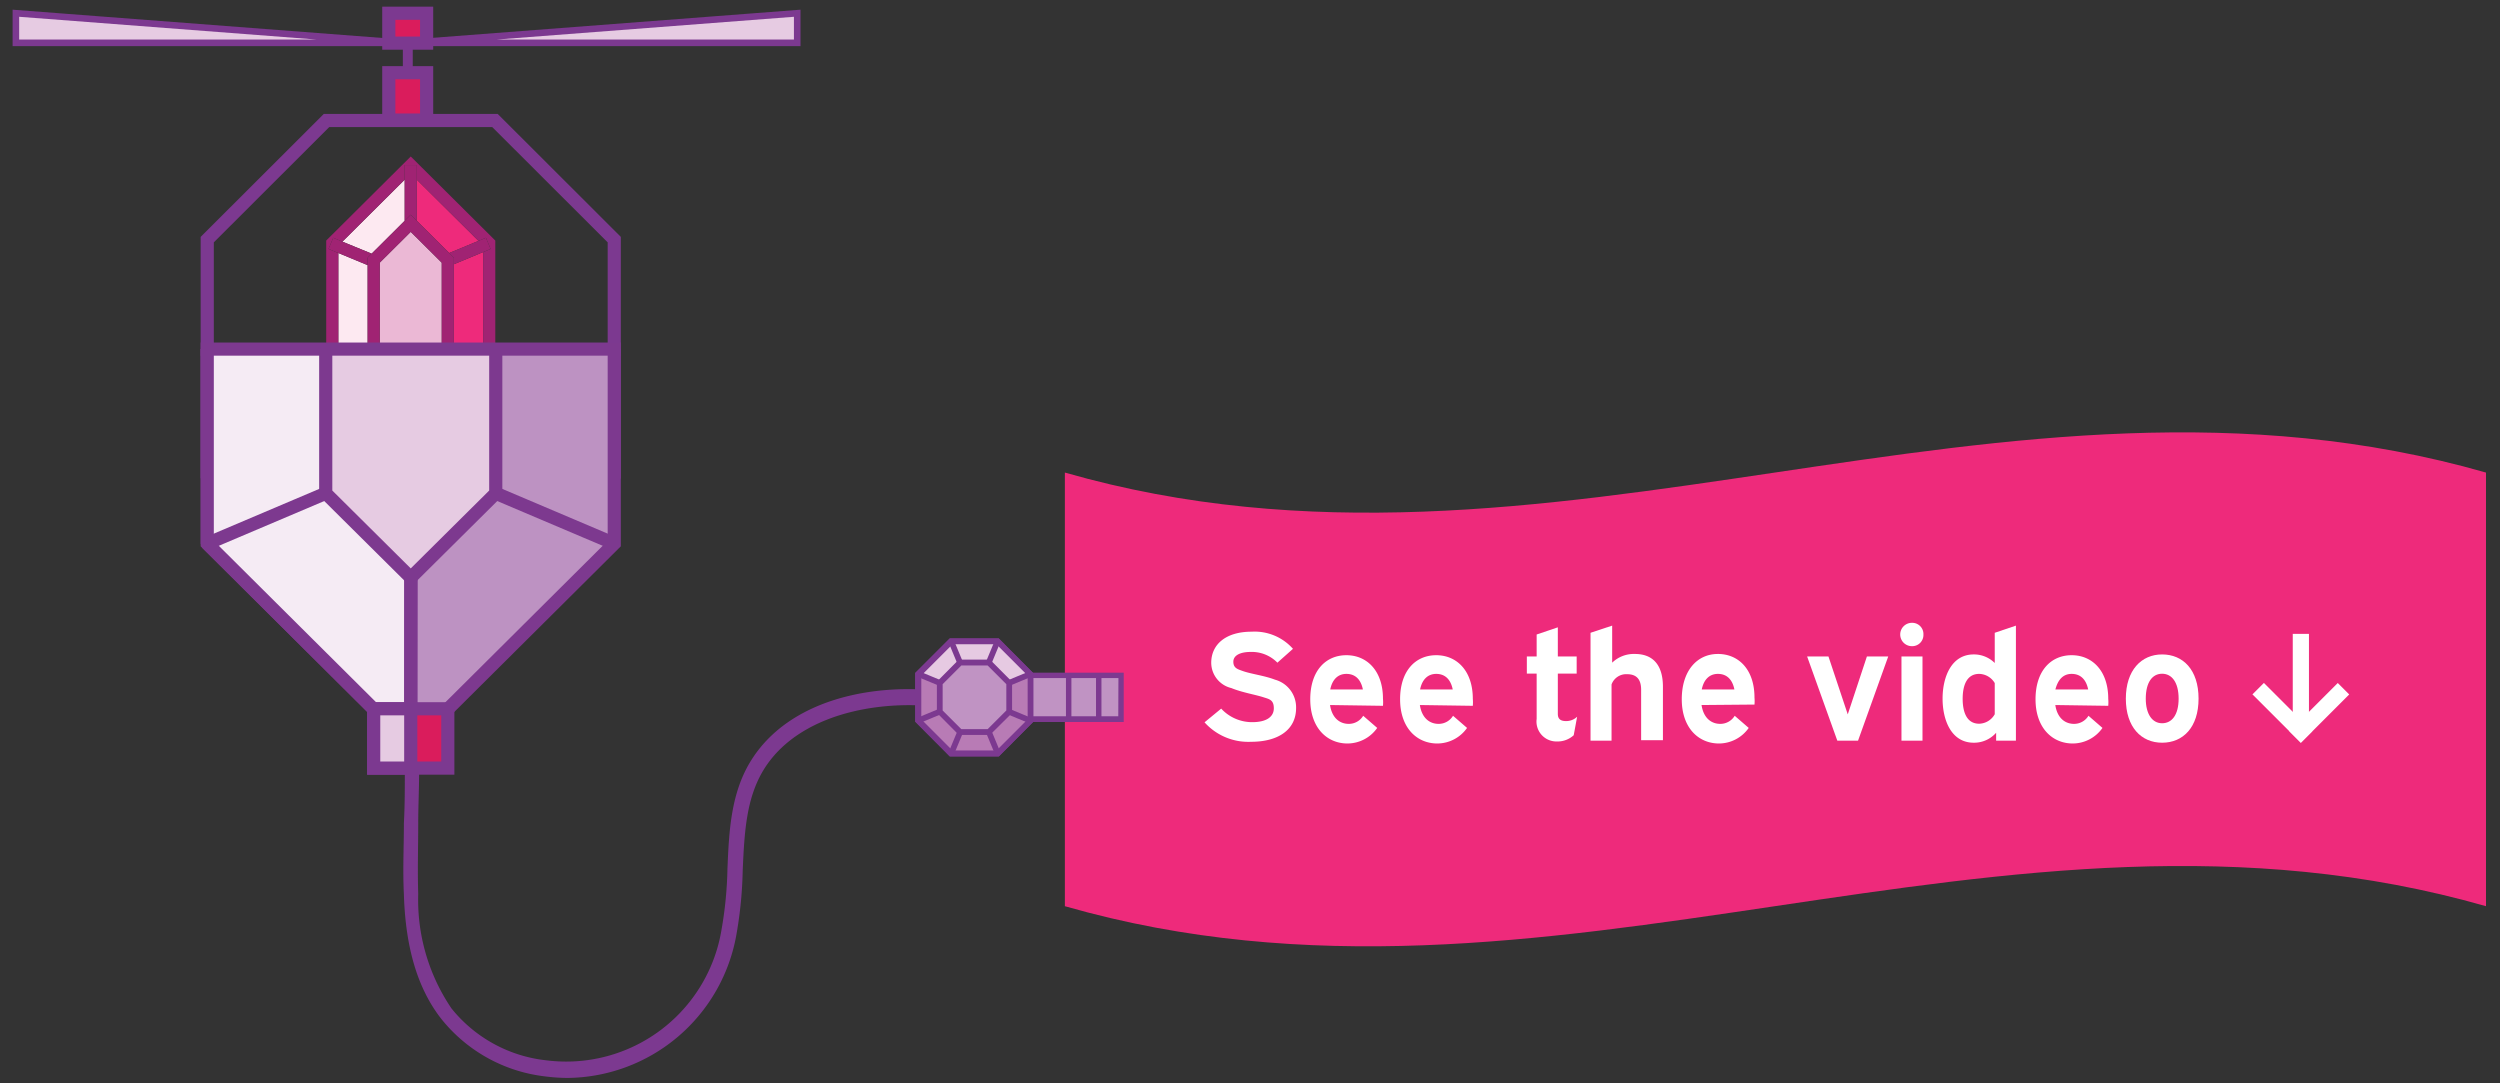 <svg id="Layer_1" data-name="Layer 1" xmlns="http://www.w3.org/2000/svg" width="160.56" height="69.56" viewBox="0 0 160.56 69.56"><rect x="0" y="0" width="160.56" height="69.56" fill="#333333" stroke="none"/><title>Artboard 1</title><path d="M159.66,58.2c-31.18-8.94-60.13,8.93-91.27,0V30.35c31.14,8.93,60.09-8.94,91.27,0Z" style="fill:#ee2a7b"/><path d="M78.43,45.51a2.7,2.7,0,0,0,2,.87c.9,0,1.38-.34,1.38-.89s-.3-.59-.67-.71c-.56-.18-1.35-.3-2.06-.59a1.68,1.68,0,0,1-1.29-1.62c0-1.17.92-2,2.59-2a3.29,3.29,0,0,1,2.66,1.1l-1,.89a2.3,2.3,0,0,0-1.71-.69c-.68,0-1.12.22-1.12.63s.29.48.56.58c.57.21,1.41.3,2.11.57a1.84,1.84,0,0,1,1.36,1.82c0,1.43-1.19,2.17-2.88,2.17a3.77,3.77,0,0,1-3-1.25Z" style="fill:#fff"/><path d="M85.42,45.28c.13.86.65,1.21,1.2,1.21a1.08,1.08,0,0,0,.93-.52l.9.78a2.34,2.34,0,0,1-1.91,1c-1.31,0-2.39-1-2.39-2.84s1-2.83,2.32-2.83,2.35,1,2.35,2.8a2.56,2.56,0,0,1,0,.45Zm0-1h2.11c-.14-.69-.53-1-1.06-1S85.56,43.63,85.43,44.3Z" style="fill:#fff"/><path d="M91.19,45.28c.13.86.65,1.21,1.2,1.21a1.08,1.08,0,0,0,.93-.52l.9.78a2.34,2.34,0,0,1-1.91,1c-1.31,0-2.39-1-2.39-2.84s1-2.83,2.32-2.83,2.35,1,2.35,2.8a2.56,2.56,0,0,1,0,.45Zm0-1h2.11c-.14-.69-.53-1-1.06-1S91.33,43.63,91.2,44.3Z" style="fill:#fff"/><path d="M98.69,42.16V40.75l1.36-.46v1.87h1.21v1.1h-1.21v2.59c0,.3.15.46.52.46a1,1,0,0,0,.72-.28l-.22,1.19a1.53,1.53,0,0,1-1.08.4,1.28,1.28,0,0,1-1.3-1.45V43.26h-.63v-1.1Z" style="fill:#fff"/><path d="M103.54,40.18v2.38A2,2,0,0,1,105,42c1.07,0,1.8.61,1.8,2.11v3.43H105.4V44.3c0-.73-.35-1-.9-1a1,1,0,0,0-1,.66v3.61h-1.35V40.64Z" style="fill:#fff"/><path d="M109.28,45.28c.13.86.65,1.21,1.2,1.21a1.08,1.08,0,0,0,.93-.52l.9.78a2.34,2.34,0,0,1-1.91,1c-1.31,0-2.39-1-2.39-2.84S109,42,110.33,42s2.35,1,2.35,2.8a2.56,2.56,0,0,1,0,.45Zm0-1h2.11c-.14-.69-.53-1-1.06-1S109.42,43.63,109.29,44.3Z" style="fill:#fff"/><path d="M117.43,42.16l1.24,3.72,1.23-3.72h1.37l-1.94,5.41H118l-1.94-5.41Z" style="fill:#fff"/><path d="M123.53,40.75a.72.72,0,0,1-.74.75.75.75,0,0,1,0-1.5A.72.72,0,0,1,123.53,40.75Zm-.06,1.41v5.41h-1.35V42.16Z" style="fill:#fff"/><path d="M129.47,40.18v7.39H128.2v-.51a1.88,1.88,0,0,1-1.44.64c-1.44,0-2-1.45-2-2.83s.56-2.84,2-2.84a1.89,1.89,0,0,1,1.35.55V40.64Zm-1.36,5.69v-2a1.19,1.19,0,0,0-1-.59c-.79,0-1.06.73-1.06,1.6s.27,1.6,1.06,1.6A1.18,1.18,0,0,0,128.11,45.87Z" style="fill:#fff"/><path d="M132,45.28c.13.86.65,1.21,1.2,1.21a1.08,1.08,0,0,0,.93-.52l.9.78a2.34,2.34,0,0,1-1.91,1c-1.31,0-2.39-1-2.39-2.84s1-2.83,2.32-2.83,2.35,1,2.35,2.8a2.56,2.56,0,0,1,0,.45Zm0-1h2.11c-.14-.69-.53-1-1.06-1S132.17,43.63,132,44.3Z" style="fill:#fff"/><path d="M141.2,44.87c0,1.85-1,2.83-2.34,2.83s-2.33-1-2.33-2.83,1-2.84,2.33-2.84S141.2,43,141.2,44.87Zm-3.39,0c0,1,.42,1.58,1.05,1.58s1.06-.54,1.06-1.58-.43-1.6-1.06-1.6S137.81,43.82,137.81,44.88Z" style="fill:#fff"/><rect x="147.25" y="40.71" width="1.04" height="5.64" style="fill:#fff"/><rect x="148.44" y="43.59" width="1.04" height="4.39" transform="translate(76 -91.92) rotate(45)" style="fill:#fff"/><rect x="146.07" y="43.59" width="1.04" height="4.39" transform="translate(282.61 -25.5) rotate(135)" style="fill:#fff"/><path d="M36.42,69.23a11.13,11.13,0,0,0,10.89-9.29,26.45,26.45,0,0,0,.39-4.06c.11-2.39.21-4.65,1.4-6.53,2.41-3.8,8.36-4.71,13-3.65l.22-1c-4.81-1.1-11.27-.29-14.05,4.09-1.34,2.11-1.45,4.61-1.55,7a25.15,25.15,0,0,1-.38,3.91,10.11,10.11,0,0,1-11.24,8.4A9.06,9.06,0,0,1,29,64.77a12.42,12.42,0,0,1-2.14-7.36c-.05-1.55,0-3,0-4.53,0-1.11.06-2.27.06-3.55H26c0,1.27,0,2.42-.06,3.53,0,1.54-.08,3,0,4.58.1,3.4.87,6,2.35,7.93A10,10,0,0,0,35,69.13,12.07,12.07,0,0,0,36.42,69.23Z" style="fill:#7c3990"/><rect x="64" y="43.38" width="7.99" height="2.82" transform="translate(136 89.57) rotate(-180)" style="fill:#c093c3"/><path d="M63.83,43.2h8.34v3.17H63.83Zm8,.35H64.18V46h7.64Z" style="fill:#7d3990"/><polygon points="21.73 16.25 21.73 25.2 23.61 25.2 23.61 17.03 21.73 16.25" style="fill:#fde9f1"/><polygon points="25.99 14.18 25.99 11.54 21.99 15.52 23.87 16.29 25.99 14.18" style="fill:#fde9f1"/><polygon points="29.15 16.97 29.15 25.2 31.03 25.2 31.03 16.19 29.15 16.97" style="fill:#ee2a7b"/><polygon points="28.85 16.25 30.73 15.47 26.77 11.54 26.77 14.18 28.85 16.25" style="fill:#ee2a7b"/><polygon points="26.38 14.89 24.39 16.87 24.39 25.2 28.37 25.2 28.37 16.87 26.38 14.89" style="fill:#ebb8d5"/><polygon points="21.73 16.25 21.1 15.99 21.4 15.27 21.99 15.52 25.99 11.54 25.99 10.6 26.77 10.6 26.77 11.54 30.73 15.47 31.21 15.27 31.51 15.99 31.03 16.19 31.03 25.2 31.81 25.2 31.81 15.45 26.38 10.05 20.95 15.45 20.95 25.2 21.73 25.2 21.73 16.25" style="fill:#a02373"/><polygon points="26.38 13.79 26.77 14.18 26.77 11.54 26.77 10.6 25.99 10.6 25.99 11.54 25.99 14.18 26.38 13.79" style="fill:#a02373"/><polygon points="29.15 16.55 29.15 16.97 31.03 16.19 31.51 15.99 31.21 15.27 30.73 15.47 28.85 16.25 29.15 16.55" style="fill:#a02373"/><polygon points="23.61 16.55 23.87 16.29 21.99 15.52 21.4 15.27 21.1 15.99 21.73 16.25 23.61 17.03 23.61 16.55" style="fill:#a02373"/><polygon points="29.15 16.55 28.85 16.25 26.77 14.18 26.38 13.79 25.99 14.18 23.87 16.29 23.61 16.55 23.61 17.03 23.61 25.2 24.39 25.2 24.39 16.87 26.38 14.89 28.37 16.87 28.37 25.2 29.15 25.2 29.15 16.97 29.15 16.55" style="fill:#a02373"/><polygon points="31.79 7.74 20.97 7.74 13.31 15.39 13.31 30.53 20.97 38.19 31.79 38.19 39.45 30.53 39.45 15.39 31.79 7.74" style="fill:none;stroke:#7c3990;stroke-miterlimit:10;stroke-width:0.845px"/><polyline points="13.31 22.42 13.31 34.91 26.38 47.91 39.45 34.91 39.45 22.42" style="fill:#bd92c2;stroke:#7d398f;stroke-miterlimit:10;stroke-width:0.845px"/><polyline points="13.31 22.42 13.31 34.91 26.38 47.91 26.4 34.91 26.4 22.42" style="fill:#f5ebf4;stroke:#7d398f;stroke-linejoin:bevel;stroke-width:0.845px"/><polyline points="31.84 22.42 31.84 31.68 26.38 37.1 20.92 31.68 20.92 22.42" style="fill:#e6cbe2;stroke:#7d398f;stroke-miterlimit:10;stroke-width:0.845px"/><line x1="31.84" y1="31.68" x2="39.45" y2="34.91" style="fill:none;stroke:#7d398f;stroke-miterlimit:10;stroke-width:0.845px"/><line x1="26.38" y1="37.1" x2="26.38" y2="47.91" style="fill:none;stroke:#7d398f;stroke-miterlimit:10;stroke-width:0.845px"/><line x1="20.92" y1="31.68" x2="13.31" y2="34.91" style="fill:none;stroke:#7d398f;stroke-miterlimit:10;stroke-width:0.845px"/><line x1="13.31" y1="22.42" x2="39.45" y2="22.42" style="fill:none;stroke:#7d398f;stroke-linecap:square;stroke-linejoin:bevel;stroke-width:0.845px"/><rect x="24" y="45.52" width="4.76" height="3.81" style="fill:#da1c5c;stroke:#7c3990;stroke-miterlimit:10;stroke-width:0.845px"/><rect x="24" y="45.52" width="2.38" height="3.81" style="fill:#e6cbe2;stroke:#7c3990;stroke-miterlimit:10;stroke-width:0.845px"/><polygon points="58.98 46.28 58.98 43.29 61.09 41.18 64.08 41.18 66.19 43.29 66.19 46.28 64.08 48.39 61.09 48.39 58.98 46.28" style="fill:#e6cae2"/><path d="M64.15,48.58H61l-2.22-2.23V43.22L61,41h3.14l2.22,2.23v3.13ZM64,41.37H61.17l-2,2V46.2l2,2H64l2-2V43.37Z" style="fill:#7c3990"/><polygon points="58.98 43.29 58.98 46.28 61.09 48.39 64.08 48.39 66.19 46.28 66.19 43.29 64.81 43.86 60.35 43.86 58.98 43.29" style="fill:#b87bb5"/><polygon points="60.35 45.71 60.35 43.86 61.66 42.56 63.51 42.56 64.81 43.86 64.81 45.71 63.51 47.01 61.66 47.01 60.35 45.71" style="fill:#c093c3"/><path d="M63.58,47.2h-2l-1.41-1.42v-2l1.41-1.42h2L65,43.79v2Zm-.15-4.46H61.74l-1.2,1.2v1.69l1.2,1.2h1.69l1.2-1.2V43.94Z" style="fill:#7c3990"/><rect x="59.48" y="42.83" width="0.37" height="1.49" transform="translate(-3.43 82.02) rotate(-67.5)" style="fill:#7c3990"/><rect x="58.92" y="45.81" width="1.49" height="0.37" transform="translate(-13.06 26.34) rotate(-22.51)" style="fill:#7c3990"/><rect x="60.63" y="47.52" width="1.49" height="0.37" transform="translate(-6.19 86.14) rotate(-67.49)" style="fill:#7c3990"/><rect x="63.61" y="46.96" width="0.37" height="1.49" transform="translate(-13.4 28.04) rotate(-22.5)" style="fill:#7c3990"/><rect x="65.31" y="45.25" width="0.37" height="1.49" transform="translate(-2.06 88.91) rotate(-67.5)" style="fill:#7c3990"/><rect x="64.76" y="43.39" width="1.49" height="0.37" transform="translate(-11.69 28.39) rotate(-22.51)" style="fill:#7c3990"/><rect x="63.05" y="41.68" width="1.49" height="0.37" transform="translate(0.69 84.77) rotate(-67.49)" style="fill:#7c3990"/><rect x="61.19" y="41.12" width="0.37" height="1.49" transform="translate(-11.35 26.68) rotate(-22.5)" style="fill:#7c3990"/><path d="M64.15,48.58H61l-2.22-2.23V43.22L61,41h3.14l2.22,2.23v3.13ZM64,41.37H61.17l-2,2V46.2l2,2H64l2-2V43.37Z" style="fill:#7c3990"/><line x1="26.19" y1="1.56" x2="26.19" y2="6.39" style="fill:none;stroke:#7c3990;stroke-miterlimit:10;stroke-width:0.634px"/><rect x="24.97" y="4.67" width="2.43" height="3.04" style="fill:#da1c5c;stroke:#7c3990;stroke-miterlimit:10;stroke-width:0.845px"/><polygon points="26.37 2.75 51.2 2.75 51.2 0.85 26.37 2.75" style="fill:#e6cbe2;stroke:#7c3990;stroke-miterlimit:10;stroke-width:0.422px"/><rect x="24.97" y="0.85" width="2.43" height="1.92" style="fill:#da1c5c;stroke:#7c3990;stroke-miterlimit:10;stroke-width:0.845px"/><polygon points="25.86 2.75 1.02 2.75 1.02 0.85 25.86 2.75" style="fill:#e6cbe2;stroke:#7c3990;stroke-miterlimit:10;stroke-width:0.422px"/><rect x="68.46" y="43.38" width="0.35" height="2.82" style="fill:#7d3990"/><rect x="70.39" y="43.38" width="0.35" height="2.82" style="fill:#7d3990"/></svg>